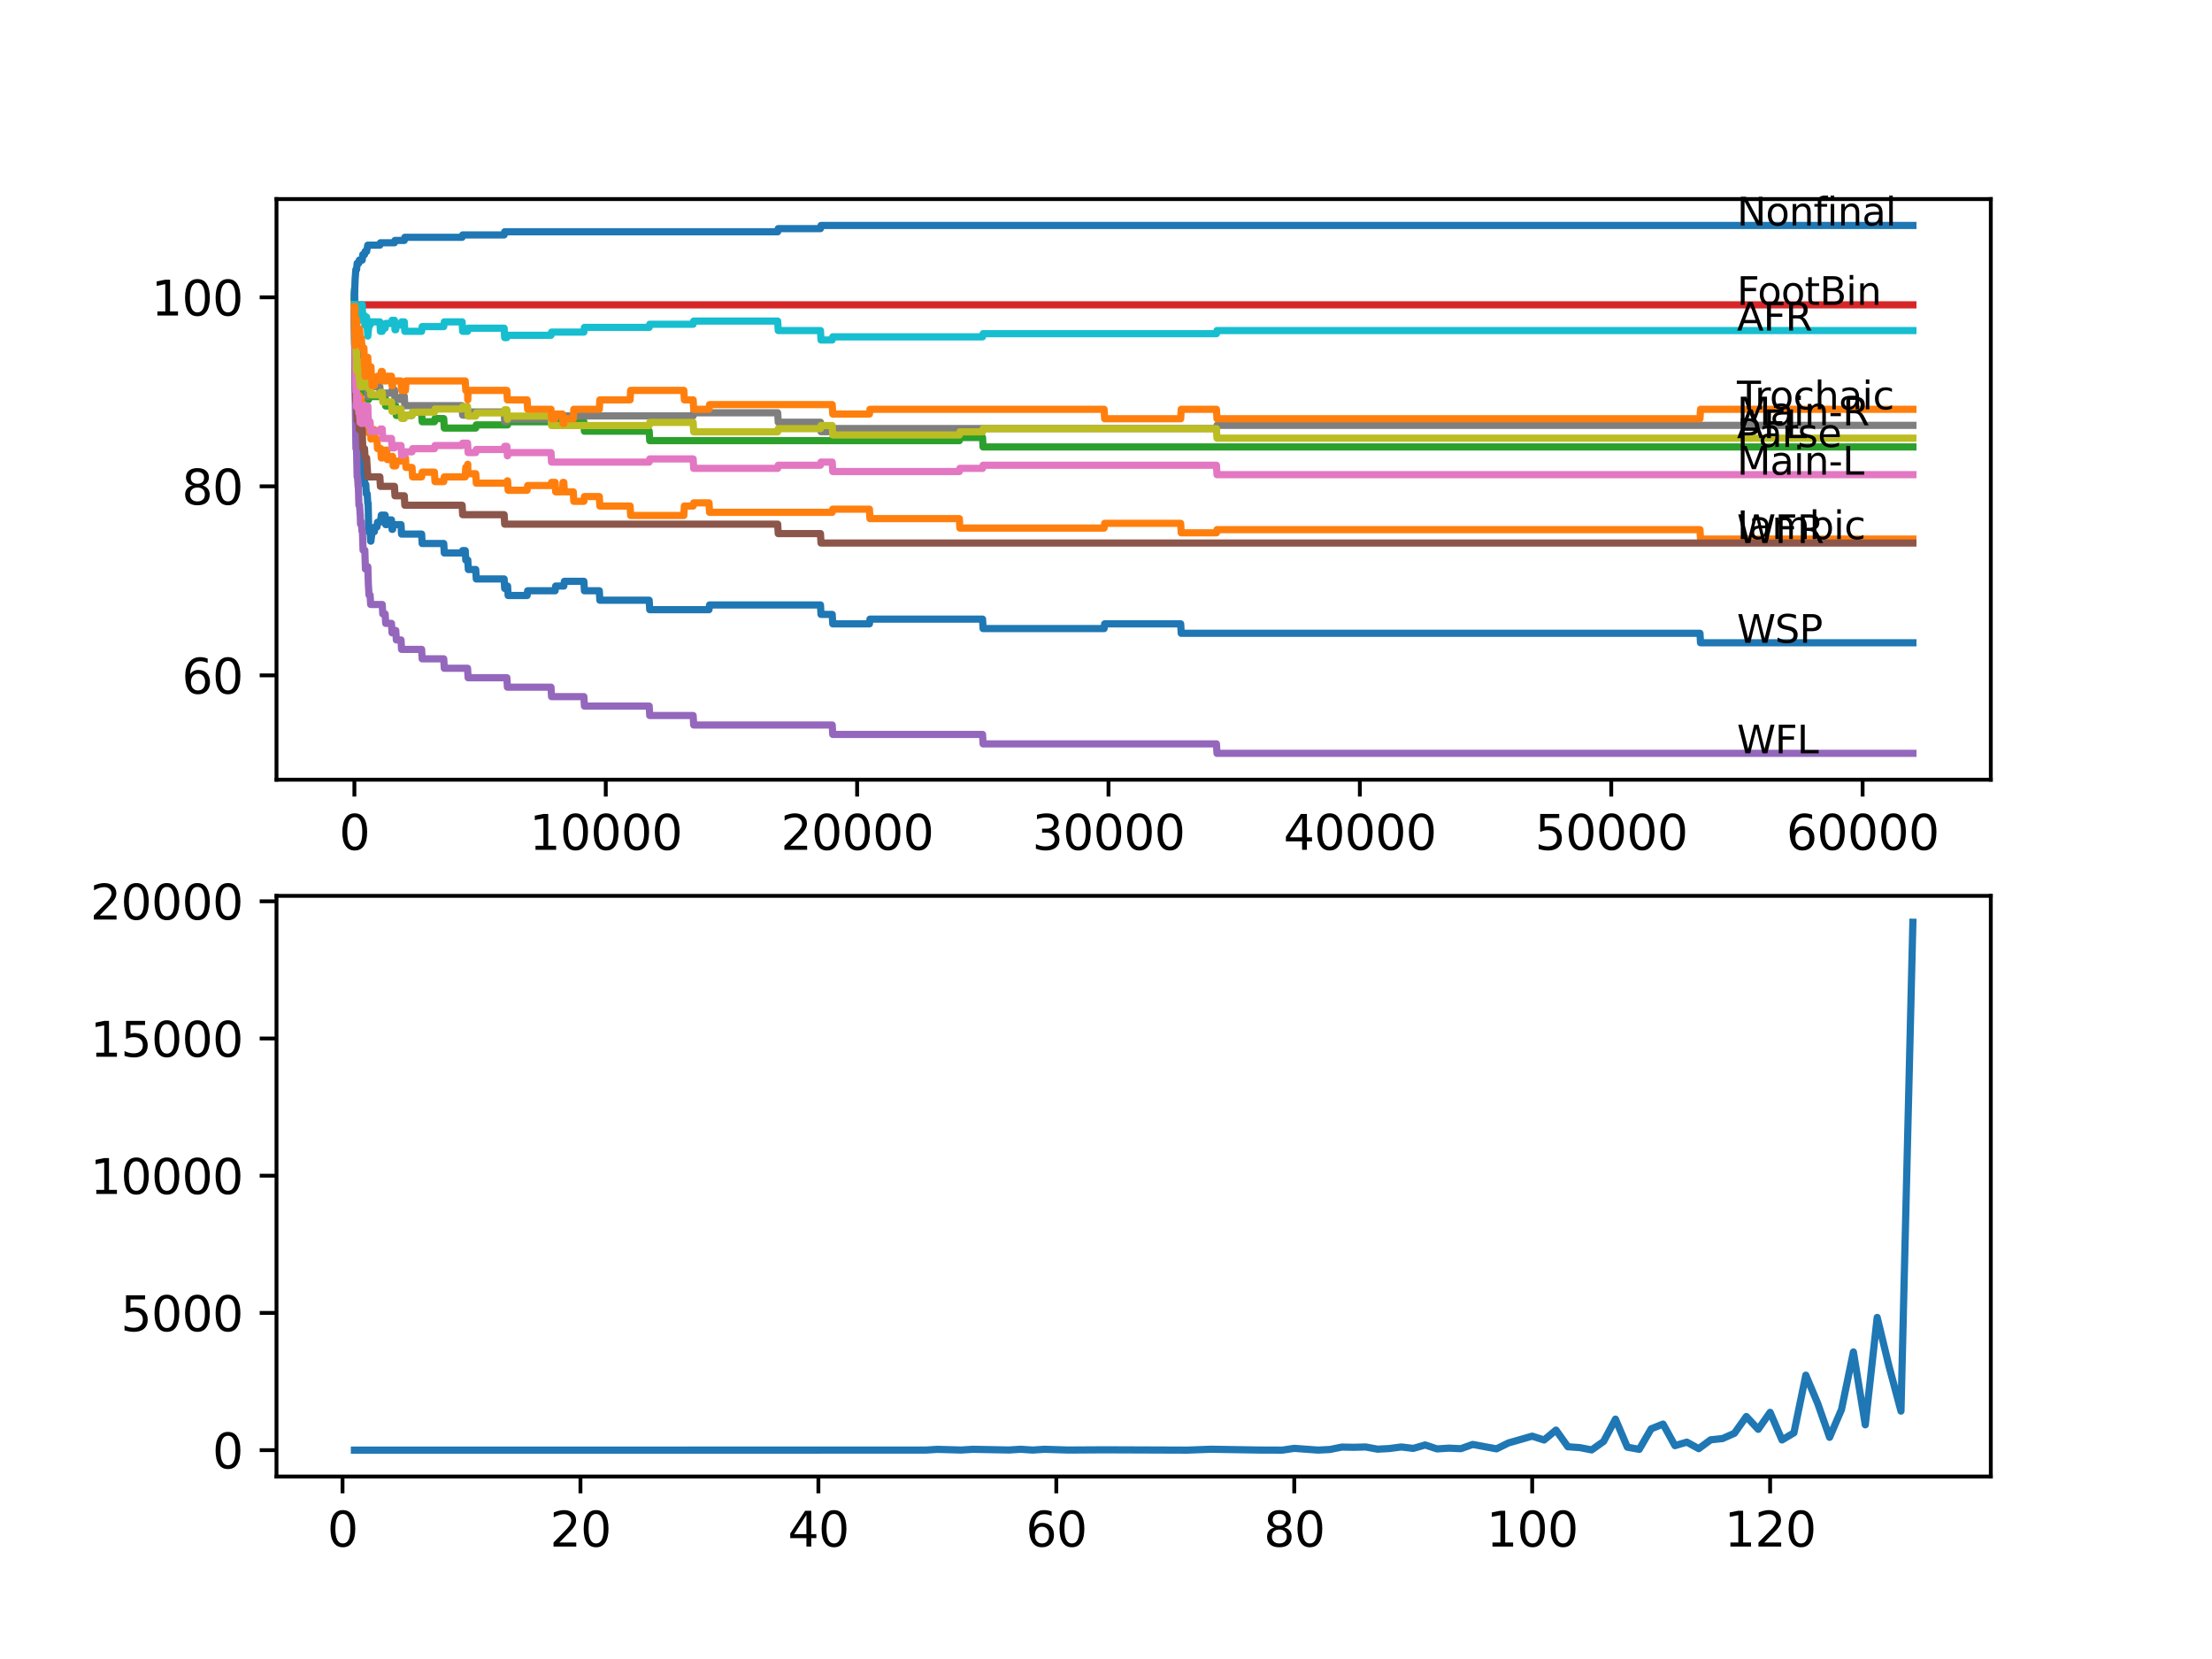 <?xml version="1.0" encoding="utf-8" standalone="no"?>
<!DOCTYPE svg PUBLIC "-//W3C//DTD SVG 1.1//EN"
  "http://www.w3.org/Graphics/SVG/1.1/DTD/svg11.dtd">
<svg xmlns:xlink="http://www.w3.org/1999/xlink" width="460.8pt" height="345.6pt" viewBox="0 0 460.8 345.6" xmlns="http://www.w3.org/2000/svg" version="1.1">
 <defs>
  <style type="text/css">*{stroke-linejoin: round; stroke-linecap: butt}</style>
 </defs>
 <g id="figure_1">
  <g id="patch_1">
   <path d="M 0 345.6 
L 460.8 345.6 
L 460.8 0 
L 0 0 
z
" style="fill: #ffffff"/>
  </g>
  <g id="axes_1">
   <g id="patch_2">
    <path d="M 57.6 162.432 
L 414.72 162.432 
L 414.72 41.472 
L 57.6 41.472 
z
" style="fill: #ffffff"/>
   </g>
   <g id="matplotlib.axis_1">
    <g id="xtick_1">
     <g id="line2d_1">
      <defs>
       <path id="m45d43ff955" d="M 0 0 
L 0 3.5 
" style="stroke: #000000; stroke-width: 0.8"/>
      </defs>
      <g>
       <use xlink:href="#m45d43ff955" x="73.827" y="162.432" style="stroke: #000000; stroke-width: 0.8"/>
      </g>
     </g>
     <g id="text_1">
      <!-- 0 -->
      <g transform="translate(70.646 177.03)scale(0.1 -0.1)">
       <defs>
        <path id="DejaVuSans-30" d="M 2034 4250 
Q 1547 4250 1301 3770 
Q 1056 3291 1056 2328 
Q 1056 1369 1301 889 
Q 1547 409 2034 409 
Q 2525 409 2770 889 
Q 3016 1369 3016 2328 
Q 3016 3291 2770 3770 
Q 2525 4250 2034 4250 
z
M 2034 4750 
Q 2819 4750 3233 4129 
Q 3647 3509 3647 2328 
Q 3647 1150 3233 529 
Q 2819 -91 2034 -91 
Q 1250 -91 836 529 
Q 422 1150 422 2328 
Q 422 3509 836 4129 
Q 1250 4750 2034 4750 
z
" transform="scale(0.016)"/>
       </defs>
       <use xlink:href="#DejaVuSans-30"/>
      </g>
     </g>
    </g>
    <g id="xtick_2">
     <g id="line2d_2">
      <g>
       <use xlink:href="#m45d43ff955" x="126.192" y="162.432" style="stroke: #000000; stroke-width: 0.8"/>
      </g>
     </g>
     <g id="text_2">
      <!-- 10000 -->
      <g transform="translate(110.286 177.03)scale(0.1 -0.1)">
       <defs>
        <path id="DejaVuSans-31" d="M 794 531 
L 1825 531 
L 1825 4091 
L 703 3866 
L 703 4441 
L 1819 4666 
L 2450 4666 
L 2450 531 
L 3481 531 
L 3481 0 
L 794 0 
L 794 531 
z
" transform="scale(0.016)"/>
       </defs>
       <use xlink:href="#DejaVuSans-31"/>
       <use xlink:href="#DejaVuSans-30" x="63.623"/>
       <use xlink:href="#DejaVuSans-30" x="127.246"/>
       <use xlink:href="#DejaVuSans-30" x="190.869"/>
       <use xlink:href="#DejaVuSans-30" x="254.492"/>
      </g>
     </g>
    </g>
    <g id="xtick_3">
     <g id="line2d_3">
      <g>
       <use xlink:href="#m45d43ff955" x="178.556" y="162.432" style="stroke: #000000; stroke-width: 0.8"/>
      </g>
     </g>
     <g id="text_3">
      <!-- 20000 -->
      <g transform="translate(162.65 177.03)scale(0.1 -0.1)">
       <defs>
        <path id="DejaVuSans-32" d="M 1228 531 
L 3431 531 
L 3431 0 
L 469 0 
L 469 531 
Q 828 903 1448 1529 
Q 2069 2156 2228 2338 
Q 2531 2678 2651 2914 
Q 2772 3150 2772 3378 
Q 2772 3750 2511 3984 
Q 2250 4219 1831 4219 
Q 1534 4219 1204 4116 
Q 875 4013 500 3803 
L 500 4441 
Q 881 4594 1212 4672 
Q 1544 4750 1819 4750 
Q 2544 4750 2975 4387 
Q 3406 4025 3406 3419 
Q 3406 3131 3298 2873 
Q 3191 2616 2906 2266 
Q 2828 2175 2409 1742 
Q 1991 1309 1228 531 
z
" transform="scale(0.016)"/>
       </defs>
       <use xlink:href="#DejaVuSans-32"/>
       <use xlink:href="#DejaVuSans-30" x="63.623"/>
       <use xlink:href="#DejaVuSans-30" x="127.246"/>
       <use xlink:href="#DejaVuSans-30" x="190.869"/>
       <use xlink:href="#DejaVuSans-30" x="254.492"/>
      </g>
     </g>
    </g>
    <g id="xtick_4">
     <g id="line2d_4">
      <g>
       <use xlink:href="#m45d43ff955" x="230.921" y="162.432" style="stroke: #000000; stroke-width: 0.8"/>
      </g>
     </g>
     <g id="text_4">
      <!-- 30000 -->
      <g transform="translate(215.015 177.03)scale(0.1 -0.1)">
       <defs>
        <path id="DejaVuSans-33" d="M 2597 2516 
Q 3050 2419 3304 2112 
Q 3559 1806 3559 1356 
Q 3559 666 3084 287 
Q 2609 -91 1734 -91 
Q 1441 -91 1130 -33 
Q 819 25 488 141 
L 488 750 
Q 750 597 1062 519 
Q 1375 441 1716 441 
Q 2309 441 2620 675 
Q 2931 909 2931 1356 
Q 2931 1769 2642 2001 
Q 2353 2234 1838 2234 
L 1294 2234 
L 1294 2753 
L 1863 2753 
Q 2328 2753 2575 2939 
Q 2822 3125 2822 3475 
Q 2822 3834 2567 4026 
Q 2313 4219 1838 4219 
Q 1578 4219 1281 4162 
Q 984 4106 628 3988 
L 628 4550 
Q 988 4650 1302 4700 
Q 1616 4750 1894 4750 
Q 2613 4750 3031 4423 
Q 3450 4097 3450 3541 
Q 3450 3153 3228 2886 
Q 3006 2619 2597 2516 
z
" transform="scale(0.016)"/>
       </defs>
       <use xlink:href="#DejaVuSans-33"/>
       <use xlink:href="#DejaVuSans-30" x="63.623"/>
       <use xlink:href="#DejaVuSans-30" x="127.246"/>
       <use xlink:href="#DejaVuSans-30" x="190.869"/>
       <use xlink:href="#DejaVuSans-30" x="254.492"/>
      </g>
     </g>
    </g>
    <g id="xtick_5">
     <g id="line2d_5">
      <g>
       <use xlink:href="#m45d43ff955" x="283.285" y="162.432" style="stroke: #000000; stroke-width: 0.8"/>
      </g>
     </g>
     <g id="text_5">
      <!-- 40000 -->
      <g transform="translate(267.379 177.03)scale(0.1 -0.1)">
       <defs>
        <path id="DejaVuSans-34" d="M 2419 4116 
L 825 1625 
L 2419 1625 
L 2419 4116 
z
M 2253 4666 
L 3047 4666 
L 3047 1625 
L 3713 1625 
L 3713 1100 
L 3047 1100 
L 3047 0 
L 2419 0 
L 2419 1100 
L 313 1100 
L 313 1709 
L 2253 4666 
z
" transform="scale(0.016)"/>
       </defs>
       <use xlink:href="#DejaVuSans-34"/>
       <use xlink:href="#DejaVuSans-30" x="63.623"/>
       <use xlink:href="#DejaVuSans-30" x="127.246"/>
       <use xlink:href="#DejaVuSans-30" x="190.869"/>
       <use xlink:href="#DejaVuSans-30" x="254.492"/>
      </g>
     </g>
    </g>
    <g id="xtick_6">
     <g id="line2d_6">
      <g>
       <use xlink:href="#m45d43ff955" x="335.65" y="162.432" style="stroke: #000000; stroke-width: 0.8"/>
      </g>
     </g>
     <g id="text_6">
      <!-- 50000 -->
      <g transform="translate(319.744 177.03)scale(0.1 -0.1)">
       <defs>
        <path id="DejaVuSans-35" d="M 691 4666 
L 3169 4666 
L 3169 4134 
L 1269 4134 
L 1269 2991 
Q 1406 3038 1543 3061 
Q 1681 3084 1819 3084 
Q 2600 3084 3056 2656 
Q 3513 2228 3513 1497 
Q 3513 744 3044 326 
Q 2575 -91 1722 -91 
Q 1428 -91 1123 -41 
Q 819 9 494 109 
L 494 744 
Q 775 591 1075 516 
Q 1375 441 1709 441 
Q 2250 441 2565 725 
Q 2881 1009 2881 1497 
Q 2881 1984 2565 2268 
Q 2250 2553 1709 2553 
Q 1456 2553 1204 2497 
Q 953 2441 691 2322 
L 691 4666 
z
" transform="scale(0.016)"/>
       </defs>
       <use xlink:href="#DejaVuSans-35"/>
       <use xlink:href="#DejaVuSans-30" x="63.623"/>
       <use xlink:href="#DejaVuSans-30" x="127.246"/>
       <use xlink:href="#DejaVuSans-30" x="190.869"/>
       <use xlink:href="#DejaVuSans-30" x="254.492"/>
      </g>
     </g>
    </g>
    <g id="xtick_7">
     <g id="line2d_7">
      <g>
       <use xlink:href="#m45d43ff955" x="388.014" y="162.432" style="stroke: #000000; stroke-width: 0.8"/>
      </g>
     </g>
     <g id="text_7">
      <!-- 60000 -->
      <g transform="translate(372.108 177.03)scale(0.1 -0.1)">
       <defs>
        <path id="DejaVuSans-36" d="M 2113 2584 
Q 1688 2584 1439 2293 
Q 1191 2003 1191 1497 
Q 1191 994 1439 701 
Q 1688 409 2113 409 
Q 2538 409 2786 701 
Q 3034 994 3034 1497 
Q 3034 2003 2786 2293 
Q 2538 2584 2113 2584 
z
M 3366 4563 
L 3366 3988 
Q 3128 4100 2886 4159 
Q 2644 4219 2406 4219 
Q 1781 4219 1451 3797 
Q 1122 3375 1075 2522 
Q 1259 2794 1537 2939 
Q 1816 3084 2150 3084 
Q 2853 3084 3261 2657 
Q 3669 2231 3669 1497 
Q 3669 778 3244 343 
Q 2819 -91 2113 -91 
Q 1303 -91 875 529 
Q 447 1150 447 2328 
Q 447 3434 972 4092 
Q 1497 4750 2381 4750 
Q 2619 4750 2861 4703 
Q 3103 4656 3366 4563 
z
" transform="scale(0.016)"/>
       </defs>
       <use xlink:href="#DejaVuSans-36"/>
       <use xlink:href="#DejaVuSans-30" x="63.623"/>
       <use xlink:href="#DejaVuSans-30" x="127.246"/>
       <use xlink:href="#DejaVuSans-30" x="190.869"/>
       <use xlink:href="#DejaVuSans-30" x="254.492"/>
      </g>
     </g>
    </g>
   </g>
   <g id="matplotlib.axis_2">
    <g id="ytick_1">
     <g id="line2d_8">
      <defs>
       <path id="m10980fc780" d="M 0 0 
L -3.5 0 
" style="stroke: #000000; stroke-width: 0.8"/>
      </defs>
      <g>
       <use xlink:href="#m10980fc780" x="57.6" y="140.69" style="stroke: #000000; stroke-width: 0.8"/>
      </g>
     </g>
     <g id="text_8">
      <!-- 60 -->
      <g transform="translate(37.875 144.49)scale(0.1 -0.1)">
       <use xlink:href="#DejaVuSans-36"/>
       <use xlink:href="#DejaVuSans-30" x="63.623"/>
      </g>
     </g>
    </g>
    <g id="ytick_2">
     <g id="line2d_9">
      <g>
       <use xlink:href="#m10980fc780" x="57.6" y="101.312" style="stroke: #000000; stroke-width: 0.8"/>
      </g>
     </g>
     <g id="text_9">
      <!-- 80 -->
      <g transform="translate(37.875 105.111)scale(0.1 -0.1)">
       <defs>
        <path id="DejaVuSans-38" d="M 2034 2216 
Q 1584 2216 1326 1975 
Q 1069 1734 1069 1313 
Q 1069 891 1326 650 
Q 1584 409 2034 409 
Q 2484 409 2743 651 
Q 3003 894 3003 1313 
Q 3003 1734 2745 1975 
Q 2488 2216 2034 2216 
z
M 1403 2484 
Q 997 2584 770 2862 
Q 544 3141 544 3541 
Q 544 4100 942 4425 
Q 1341 4750 2034 4750 
Q 2731 4750 3128 4425 
Q 3525 4100 3525 3541 
Q 3525 3141 3298 2862 
Q 3072 2584 2669 2484 
Q 3125 2378 3379 2068 
Q 3634 1759 3634 1313 
Q 3634 634 3220 271 
Q 2806 -91 2034 -91 
Q 1263 -91 848 271 
Q 434 634 434 1313 
Q 434 1759 690 2068 
Q 947 2378 1403 2484 
z
M 1172 3481 
Q 1172 3119 1398 2916 
Q 1625 2713 2034 2713 
Q 2441 2713 2670 2916 
Q 2900 3119 2900 3481 
Q 2900 3844 2670 4047 
Q 2441 4250 2034 4250 
Q 1625 4250 1398 4047 
Q 1172 3844 1172 3481 
z
" transform="scale(0.016)"/>
       </defs>
       <use xlink:href="#DejaVuSans-38"/>
       <use xlink:href="#DejaVuSans-30" x="63.623"/>
      </g>
     </g>
    </g>
    <g id="ytick_3">
     <g id="line2d_10">
      <g>
       <use xlink:href="#m10980fc780" x="57.6" y="61.934" style="stroke: #000000; stroke-width: 0.8"/>
      </g>
     </g>
     <g id="text_10">
      <!-- 100 -->
      <g transform="translate(31.512 65.733)scale(0.1 -0.1)">
       <use xlink:href="#DejaVuSans-31"/>
       <use xlink:href="#DejaVuSans-30" x="63.623"/>
       <use xlink:href="#DejaVuSans-30" x="127.246"/>
      </g>
     </g>
    </g>
   </g>
   <g id="line2d_11">
    <path d="M 73.833 61.934 
L 73.99 81.229 
L 74.011 80.245 
L 74.089 83.034 
L 74.105 83.034 
L 74.22 85.003 
L 74.225 85.003 
L 74.351 90.91 
L 74.487 90.91 
L 74.602 92.879 
L 74.65 92.879 
L 74.728 92.222 
L 74.733 94.191 
L 74.754 93.535 
L 75.048 93.535 
L 75.163 95.504 
L 75.273 95.504 
L 75.388 97.473 
L 75.451 97.473 
L 75.566 96.981 
L 75.587 96.981 
L 75.702 98.949 
L 75.87 98.949 
L 75.985 100.918 
L 76.2 100.918 
L 76.315 102.887 
L 76.498 102.887 
L 76.613 104.856 
L 76.692 104.856 
L 76.818 110.763 
L 77.1 110.763 
L 77.215 112.732 
L 77.268 112.732 
L 77.383 111.747 
L 77.394 111.747 
L 77.509 110.763 
L 77.98 110.763 
L 78.095 109.778 
L 78.525 109.778 
L 78.64 108.794 
L 79.132 108.794 
L 79.247 108.302 
L 79.315 108.302 
L 79.43 107.317 
L 80.232 107.317 
L 80.347 109.286 
L 80.562 109.286 
L 80.677 108.302 
L 81.551 108.302 
L 81.666 110.271 
L 81.787 110.271 
L 81.902 109.286 
L 83.536 109.286 
L 83.651 111.255 
L 87.83 111.255 
L 87.945 113.224 
L 92.438 113.224 
L 92.553 115.193 
L 96.266 115.193 
L 96.381 114.701 
L 96.915 114.701 
L 97.03 116.67 
L 97.449 116.67 
L 97.564 118.639 
L 99.104 118.639 
L 99.219 120.607 
L 105.021 120.607 
L 105.136 122.576 
L 105.587 122.576 
L 105.702 122.084 
L 105.738 122.084 
L 105.854 124.053 
L 109.807 124.053 
L 109.922 123.069 
L 115.641 123.069 
L 115.756 122.084 
L 117.452 122.084 
L 117.568 121.1 
L 121.631 121.1 
L 121.746 123.069 
L 124.846 123.069 
L 124.961 125.037 
L 135.235 125.037 
L 135.351 127.006 
L 147.698 127.006 
L 147.813 126.022 
L 170.916 126.022 
L 171.032 127.991 
L 173.362 127.991 
L 173.477 129.96 
L 181.117 129.96 
L 181.232 128.975 
L 204.681 128.975 
L 204.796 130.944 
L 230.005 130.944 
L 230.12 129.96 
L 245.955 129.96 
L 246.07 131.929 
L 354.135 131.929 
L 354.25 133.898 
L 398.487 133.898 
L 398.487 133.898 
" clip-path="url(#p6ee97e9824)" style="fill: none; stroke: #1f77b4; stroke-width: 1.5; stroke-linecap: square"/>
   </g>
   <g id="line2d_12">
    <path d="M 73.833 61.278 
L 73.838 61.278 
L 73.948 75.716 
L 73.974 72.435 
L 73.985 72.435 
L 73.99 71.778 
L 74.037 77.029 
L 74.058 77.029 
L 74.105 77.029 
L 74.157 79.326 
L 74.215 77.357 
L 74.225 77.357 
L 74.346 82.607 
L 74.372 82.607 
L 74.498 79.654 
L 74.613 81.623 
L 74.911 81.623 
L 75.027 80.967 
L 75.048 80.967 
L 75.079 79.982 
L 75.11 83.92 
L 75.142 83.92 
L 75.273 83.92 
L 75.288 85.889 
L 75.383 85.233 
L 75.508 85.233 
L 75.624 84.248 
L 75.749 84.248 
L 75.812 86.217 
L 75.859 84.248 
L 75.87 84.248 
L 75.927 86.217 
L 75.98 84.248 
L 76.001 84.248 
L 76.032 83.592 
L 76.063 87.53 
L 76.09 86.545 
L 76.2 86.545 
L 76.315 88.514 
L 76.624 88.514 
L 76.713 87.202 
L 76.718 89.17 
L 76.728 89.17 
L 76.755 89.17 
L 76.76 88.186 
L 76.765 90.155 
L 76.859 90.155 
L 77.1 90.155 
L 77.215 89.499 
L 77.257 89.499 
L 77.268 91.468 
L 77.367 90.483 
L 77.394 90.483 
L 77.509 89.499 
L 77.98 89.499 
L 78.095 91.468 
L 78.525 91.468 
L 78.64 93.436 
L 79.315 93.436 
L 79.43 95.405 
L 79.624 95.405 
L 79.739 94.749 
L 80.232 94.749 
L 80.347 93.765 
L 80.562 93.765 
L 80.677 95.734 
L 81.551 95.734 
L 81.666 95.077 
L 81.787 95.077 
L 81.902 97.046 
L 82.447 97.046 
L 82.562 96.062 
L 83.536 96.062 
L 83.651 95.405 
L 84.463 95.405 
L 84.578 97.374 
L 85.829 97.374 
L 85.945 99.343 
L 87.83 99.343 
L 87.945 98.359 
L 90.5 98.359 
L 90.616 100.328 
L 92.438 100.328 
L 92.553 99.343 
L 96.915 99.343 
L 97.03 97.374 
L 97.402 97.374 
L 97.449 96.718 
L 97.454 98.687 
L 97.501 98.687 
L 99.104 98.687 
L 99.219 100.656 
L 105.587 100.656 
L 105.702 100.164 
L 105.738 100.164 
L 105.854 102.132 
L 109.807 102.132 
L 109.922 101.148 
L 114.782 101.148 
L 114.897 100.492 
L 115.641 100.492 
L 115.756 102.461 
L 117.17 102.461 
L 117.285 100.492 
L 117.452 100.492 
L 117.568 102.461 
L 119.421 102.461 
L 119.536 104.43 
L 121.631 104.43 
L 121.746 103.445 
L 124.846 103.445 
L 124.961 105.414 
L 131.261 105.414 
L 131.376 107.383 
L 142.451 107.383 
L 142.566 105.414 
L 144.394 105.414 
L 144.509 104.758 
L 147.698 104.758 
L 147.813 106.727 
L 173.362 106.727 
L 173.477 106.07 
L 181.117 106.07 
L 181.232 108.039 
L 199.848 108.039 
L 199.963 110.008 
L 230.005 110.008 
L 230.12 109.024 
L 245.955 109.024 
L 246.07 110.993 
L 253.406 110.993 
L 253.521 110.336 
L 354.135 110.336 
L 354.25 112.305 
L 398.487 112.305 
L 398.487 112.305 
" clip-path="url(#p6ee97e9824)" style="fill: none; stroke: #ff7f0e; stroke-width: 1.5; stroke-linecap: square"/>
   </g>
   <g id="line2d_13">
    <path d="M 73.833 61.934 
L 73.88 71.778 
L 73.964 70.466 
L 74.011 70.466 
L 74.131 74.404 
L 74.225 74.404 
L 74.346 73.091 
L 74.372 73.091 
L 74.493 77.029 
L 75.048 77.029 
L 75.079 78.998 
L 75.158 77.849 
L 75.273 77.849 
L 75.388 77.193 
L 75.508 77.193 
L 75.629 81.131 
L 75.749 81.131 
L 75.864 80.474 
L 75.87 80.474 
L 75.985 79.818 
L 76.063 79.818 
L 76.179 81.787 
L 76.2 81.787 
L 76.315 81.295 
L 76.755 81.295 
L 76.76 83.264 
L 76.865 82.607 
L 80.232 82.607 
L 80.347 84.576 
L 82.447 84.576 
L 82.562 86.545 
L 85.829 86.545 
L 85.945 85.889 
L 87.83 85.889 
L 87.945 87.858 
L 90.5 87.858 
L 90.616 87.202 
L 92.438 87.202 
L 92.553 89.17 
L 99.104 89.17 
L 99.219 88.514 
L 105.738 88.514 
L 105.854 87.858 
L 121.631 87.858 
L 121.746 89.827 
L 135.235 89.827 
L 135.351 91.796 
L 199.848 91.796 
L 199.963 91.139 
L 204.681 91.139 
L 204.796 93.108 
L 398.487 93.108 
L 398.487 93.108 
" clip-path="url(#p6ee97e9824)" style="fill: none; stroke: #2ca02c; stroke-width: 1.5; stroke-linecap: square"/>
   </g>
   <g id="line2d_14">
    <path d="M 73.833 61.934 
L 73.854 61.54 
L 73.859 63.509 
L 73.922 63.509 
L 398.487 63.509 
L 398.487 63.509 
" clip-path="url(#p6ee97e9824)" style="fill: none; stroke: #d62728; stroke-width: 1.5; stroke-linecap: square"/>
   </g>
   <g id="line2d_15">
    <path d="M 73.833 63.903 
L 73.995 83.592 
L 74.011 83.592 
L 74.147 93.436 
L 74.273 93.436 
L 74.398 99.343 
L 74.487 99.343 
L 74.602 101.312 
L 74.65 101.312 
L 74.77 105.25 
L 74.911 105.25 
L 75.027 107.219 
L 75.048 107.219 
L 75.105 109.188 
L 75.158 108.696 
L 75.288 108.696 
L 75.404 110.664 
L 75.508 110.664 
L 75.629 114.602 
L 76.001 114.602 
L 76.121 118.54 
L 76.2 118.54 
L 76.315 118.048 
L 76.624 118.048 
L 76.744 121.986 
L 76.755 121.986 
L 76.87 123.955 
L 77.1 123.955 
L 77.215 125.923 
L 79.624 125.923 
L 79.739 127.892 
L 80.232 127.892 
L 80.347 129.861 
L 81.551 129.861 
L 81.666 131.83 
L 82.169 131.83 
L 82.284 131.338 
L 82.447 131.338 
L 82.562 133.307 
L 83.536 133.307 
L 83.651 135.276 
L 87.83 135.276 
L 87.945 137.245 
L 92.438 137.245 
L 92.553 139.214 
L 97.402 139.214 
L 97.517 141.183 
L 105.587 141.183 
L 105.702 143.151 
L 114.782 143.151 
L 114.897 145.12 
L 121.631 145.12 
L 121.746 147.089 
L 135.235 147.089 
L 135.351 149.058 
L 144.394 149.058 
L 144.509 151.027 
L 173.362 151.027 
L 173.477 152.996 
L 204.681 152.996 
L 204.796 154.965 
L 253.406 154.965 
L 253.521 156.934 
L 398.487 156.934 
L 398.487 156.934 
" clip-path="url(#p6ee97e9824)" style="fill: none; stroke: #9467bd; stroke-width: 1.5; stroke-linecap: square"/>
   </g>
   <g id="line2d_16">
    <path d="M 73.833 61.934 
L 73.985 77.685 
L 74.006 77.685 
L 74.131 83.592 
L 74.283 83.592 
L 74.403 87.53 
L 74.728 87.53 
L 74.843 89.499 
L 75.451 89.499 
L 75.571 93.436 
L 75.933 93.436 
L 76.048 95.405 
L 76.372 95.405 
L 76.488 97.374 
L 76.498 97.374 
L 76.613 99.343 
L 79.132 99.343 
L 79.247 101.312 
L 82.169 101.312 
L 82.284 103.281 
L 84.217 103.281 
L 84.332 105.25 
L 96.266 105.25 
L 96.381 107.219 
L 105.021 107.219 
L 105.136 109.188 
L 162.004 109.188 
L 162.119 111.157 
L 170.916 111.157 
L 171.032 113.126 
L 398.487 113.126 
L 398.487 113.126 
" clip-path="url(#p6ee97e9824)" style="fill: none; stroke: #8c564b; stroke-width: 1.5; stroke-linecap: square"/>
   </g>
   <g id="line2d_17">
    <path d="M 73.833 63.903 
L 73.848 63.509 
L 73.89 67.611 
L 73.896 67.611 
L 73.901 67.119 
L 73.953 71.319 
L 73.964 71.319 
L 74.095 80.179 
L 74.121 80.179 
L 74.131 79.523 
L 74.136 81.492 
L 74.22 81.492 
L 74.225 81.492 
L 74.273 80.835 
L 74.283 84.773 
L 74.32 83.461 
L 74.393 83.461 
L 74.508 82.804 
L 74.65 82.804 
L 74.765 86.086 
L 74.911 86.086 
L 75.027 88.055 
L 75.079 88.055 
L 75.194 86.906 
L 75.273 86.906 
L 75.288 86.25 
L 75.294 88.219 
L 75.372 88.219 
L 75.451 88.219 
L 75.571 87.07 
L 75.587 87.07 
L 75.702 86.414 
L 75.749 86.414 
L 75.864 85.758 
L 75.87 85.758 
L 75.99 84.445 
L 76.001 84.445 
L 76.116 86.414 
L 76.2 86.414 
L 76.315 85.922 
L 76.372 85.922 
L 76.488 85.265 
L 76.498 85.265 
L 76.613 84.609 
L 76.624 84.609 
L 76.744 88.547 
L 76.76 88.547 
L 76.875 87.891 
L 77.1 87.891 
L 77.215 89.86 
L 79.132 89.86 
L 79.247 89.367 
L 79.624 89.367 
L 79.739 91.336 
L 81.551 91.336 
L 81.666 93.305 
L 82.169 93.305 
L 82.284 92.813 
L 83.536 92.813 
L 83.651 94.782 
L 84.217 94.782 
L 84.332 94.126 
L 85.829 94.126 
L 85.945 93.469 
L 90.5 93.469 
L 90.616 92.813 
L 96.266 92.813 
L 96.381 92.321 
L 97.402 92.321 
L 97.517 94.29 
L 99.104 94.29 
L 99.219 93.633 
L 105.021 93.633 
L 105.136 92.977 
L 105.587 92.977 
L 105.702 94.946 
L 105.738 94.946 
L 105.854 94.29 
L 114.782 94.29 
L 114.897 96.259 
L 135.235 96.259 
L 135.351 95.602 
L 144.394 95.602 
L 144.509 97.571 
L 162.004 97.571 
L 162.119 96.915 
L 170.916 96.915 
L 171.032 96.259 
L 173.362 96.259 
L 173.477 98.227 
L 199.848 98.227 
L 199.963 97.571 
L 204.681 97.571 
L 204.796 96.915 
L 253.406 96.915 
L 253.521 98.884 
L 398.487 98.884 
L 398.487 98.884 
" clip-path="url(#p6ee97e9824)" style="fill: none; stroke: #e377c2; stroke-width: 1.5; stroke-linecap: square"/>
   </g>
   <g id="line2d_18">
    <path d="M 73.833 61.278 
L 73.948 70.728 
L 73.964 70.072 
L 74.006 68.759 
L 74.011 70.728 
L 74.079 69.416 
L 74.131 72.369 
L 74.194 71.713 
L 74.273 71.713 
L 74.283 70.072 
L 74.288 72.041 
L 74.377 72.041 
L 74.393 72.041 
L 74.508 74.01 
L 74.65 74.01 
L 74.728 73.354 
L 74.733 75.322 
L 74.754 74.666 
L 74.911 74.666 
L 75.027 74.01 
L 75.288 74.01 
L 75.404 73.354 
L 75.451 73.354 
L 75.571 77.291 
L 75.933 77.291 
L 76.001 79.26 
L 76.043 78.604 
L 76.372 78.604 
L 76.488 80.573 
L 76.498 80.573 
L 76.613 82.542 
L 76.624 82.542 
L 76.744 81.229 
L 77.1 81.229 
L 77.215 80.573 
L 79.132 80.573 
L 79.247 82.542 
L 79.624 82.542 
L 79.739 81.886 
L 81.551 81.886 
L 81.666 81.229 
L 82.169 81.229 
L 82.284 83.198 
L 83.536 83.198 
L 83.651 82.542 
L 84.217 82.542 
L 84.332 84.511 
L 96.266 84.511 
L 96.381 86.48 
L 97.402 86.48 
L 97.517 85.823 
L 105.021 85.823 
L 105.136 87.792 
L 105.587 87.792 
L 105.702 87.3 
L 114.782 87.3 
L 114.897 86.644 
L 144.394 86.644 
L 144.509 85.987 
L 162.004 85.987 
L 162.119 87.956 
L 170.916 87.956 
L 171.032 89.925 
L 173.362 89.925 
L 173.477 89.269 
L 253.406 89.269 
L 253.521 88.613 
L 398.487 88.613 
L 398.487 88.613 
" clip-path="url(#p6ee97e9824)" style="fill: none; stroke: #7f7f7f; stroke-width: 1.5; stroke-linecap: square"/>
   </g>
   <g id="line2d_19">
    <path d="M 73.833 63.903 
L 73.885 59.998 
L 73.917 64.756 
L 73.937 64.362 
L 73.943 64.362 
L 73.948 63.706 
L 73.99 69.613 
L 74.011 69.12 
L 74.063 69.12 
L 74.184 73.879 
L 74.225 73.879 
L 74.273 73.222 
L 74.283 77.16 
L 74.32 75.848 
L 74.393 75.848 
L 74.508 75.191 
L 74.65 75.191 
L 74.765 78.473 
L 74.911 78.473 
L 75.027 80.442 
L 75.079 80.442 
L 75.194 79.293 
L 75.273 79.293 
L 75.288 78.637 
L 75.294 80.606 
L 75.372 80.606 
L 75.451 80.606 
L 75.571 79.457 
L 75.587 79.457 
L 75.702 78.801 
L 75.749 78.801 
L 75.864 78.145 
L 75.87 78.145 
L 75.99 76.832 
L 76.001 76.832 
L 76.116 78.801 
L 76.2 78.801 
L 76.315 78.309 
L 76.372 78.309 
L 76.488 77.652 
L 76.498 77.652 
L 76.613 76.996 
L 76.624 76.996 
L 76.744 80.934 
L 76.76 80.934 
L 76.875 80.278 
L 77.1 80.278 
L 77.215 82.246 
L 79.132 82.246 
L 79.247 81.754 
L 79.624 81.754 
L 79.739 83.723 
L 81.551 83.723 
L 81.666 85.692 
L 82.169 85.692 
L 82.284 85.2 
L 83.536 85.2 
L 83.651 87.169 
L 84.217 87.169 
L 84.332 86.512 
L 85.829 86.512 
L 85.945 85.856 
L 90.5 85.856 
L 90.616 85.2 
L 96.266 85.2 
L 96.381 84.708 
L 97.402 84.708 
L 97.517 86.677 
L 99.104 86.677 
L 99.219 86.02 
L 105.021 86.02 
L 105.136 85.364 
L 105.587 85.364 
L 105.702 87.333 
L 105.738 87.333 
L 105.854 86.677 
L 114.782 86.677 
L 114.897 88.645 
L 135.235 88.645 
L 135.351 87.989 
L 144.394 87.989 
L 144.509 89.958 
L 162.004 89.958 
L 162.119 89.302 
L 170.916 89.302 
L 171.032 88.645 
L 173.362 88.645 
L 173.477 90.614 
L 199.848 90.614 
L 199.963 89.958 
L 204.681 89.958 
L 204.796 89.302 
L 253.406 89.302 
L 253.521 91.271 
L 398.487 91.271 
L 398.487 91.271 
" clip-path="url(#p6ee97e9824)" style="fill: none; stroke: #bcbd22; stroke-width: 1.5; stroke-linecap: square"/>
   </g>
   <g id="line2d_20">
    <path d="M 73.833 61.278 
L 73.854 60.228 
L 73.901 63.443 
L 73.922 61.803 
L 74.011 65.74 
L 74.037 65.084 
L 74.063 65.084 
L 74.121 64.428 
L 74.084 66.397 
L 74.168 65.74 
L 74.273 65.74 
L 74.283 64.1 
L 74.288 66.069 
L 74.388 65.084 
L 74.393 65.084 
L 74.487 67.053 
L 74.503 65.084 
L 74.65 65.084 
L 74.728 64.428 
L 74.733 66.397 
L 74.754 65.74 
L 74.911 65.74 
L 75.027 65.084 
L 75.048 65.084 
L 75.163 64.1 
L 75.288 64.1 
L 75.404 63.443 
L 75.451 63.443 
L 75.566 66.397 
L 75.587 66.397 
L 75.702 65.74 
L 75.933 65.74 
L 76.001 67.709 
L 76.043 67.053 
L 76.063 67.053 
L 76.179 66.069 
L 76.372 66.069 
L 76.488 68.038 
L 76.498 68.038 
L 76.613 70.006 
L 76.624 70.006 
L 76.744 68.694 
L 76.755 68.694 
L 76.87 67.709 
L 77.1 67.709 
L 77.215 67.053 
L 79.132 67.053 
L 79.247 69.022 
L 79.624 69.022 
L 79.739 68.366 
L 80.232 68.366 
L 80.347 67.381 
L 81.551 67.381 
L 81.666 66.725 
L 82.169 66.725 
L 82.284 68.694 
L 82.447 68.694 
L 82.562 67.709 
L 83.536 67.709 
L 83.651 67.053 
L 84.217 67.053 
L 84.332 69.022 
L 87.83 69.022 
L 87.945 68.038 
L 92.438 68.038 
L 92.553 67.053 
L 96.266 67.053 
L 96.381 69.022 
L 97.402 69.022 
L 97.517 68.366 
L 105.021 68.366 
L 105.136 70.335 
L 105.587 70.335 
L 105.702 69.842 
L 114.782 69.842 
L 114.897 69.186 
L 121.631 69.186 
L 121.746 68.202 
L 135.235 68.202 
L 135.351 67.545 
L 144.394 67.545 
L 144.509 66.889 
L 162.004 66.889 
L 162.119 68.858 
L 170.916 68.858 
L 171.032 70.827 
L 173.362 70.827 
L 173.477 70.171 
L 204.681 70.171 
L 204.796 69.514 
L 253.406 69.514 
L 253.521 68.858 
L 398.487 68.858 
L 398.487 68.858 
" clip-path="url(#p6ee97e9824)" style="fill: none; stroke: #17becf; stroke-width: 1.5; stroke-linecap: square"/>
   </g>
   <g id="line2d_21">
    <path d="M 73.833 61.934 
L 73.995 57.799 
L 74.006 57.799 
L 74.131 56.158 
L 74.283 56.158 
L 74.403 54.846 
L 74.728 54.846 
L 74.843 54.19 
L 75.451 54.19 
L 75.571 53.041 
L 75.933 53.041 
L 76.048 52.385 
L 76.372 52.385 
L 76.488 51.728 
L 76.498 51.728 
L 76.613 51.072 
L 79.132 51.072 
L 79.247 50.58 
L 82.169 50.58 
L 82.284 50.088 
L 84.217 50.088 
L 84.332 49.431 
L 96.266 49.431 
L 96.381 48.939 
L 105.021 48.939 
L 105.136 48.283 
L 162.004 48.283 
L 162.119 47.626 
L 170.916 47.626 
L 171.032 46.97 
L 398.487 46.97 
L 398.487 46.97 
" clip-path="url(#p6ee97e9824)" style="fill: none; stroke: #1f77b4; stroke-width: 1.5; stroke-linecap: square"/>
   </g>
   <g id="line2d_22">
    <path d="M 73.833 63.903 
L 73.917 69.416 
L 73.943 64.1 
L 73.948 64.1 
L 73.99 71.975 
L 74.068 68.53 
L 74.105 68.53 
L 74.157 66.561 
L 74.215 68.53 
L 74.262 68.53 
L 74.273 66.561 
L 74.372 68.53 
L 74.456 68.53 
L 74.498 70.499 
L 74.566 68.53 
L 74.911 68.53 
L 75.027 70.499 
L 75.288 70.499 
L 75.404 72.468 
L 75.812 72.468 
L 75.933 76.405 
L 76.001 76.405 
L 76.032 78.374 
L 76.063 74.436 
L 76.105 74.436 
L 76.624 74.436 
L 76.713 78.374 
L 76.739 76.405 
L 77.1 76.405 
L 77.215 78.374 
L 77.257 78.374 
L 77.268 76.405 
L 77.367 78.374 
L 77.394 78.374 
L 77.509 80.343 
L 77.98 80.343 
L 78.095 79.359 
L 78.525 79.359 
L 78.64 78.374 
L 79.315 78.374 
L 79.43 77.39 
L 79.624 77.39 
L 79.739 79.359 
L 80.562 79.359 
L 80.677 78.374 
L 81.551 78.374 
L 81.666 80.343 
L 81.787 80.343 
L 81.902 79.359 
L 83.536 79.359 
L 83.651 81.328 
L 84.463 81.328 
L 84.578 79.359 
L 96.915 79.359 
L 97.03 81.328 
L 97.402 81.328 
L 97.449 83.297 
L 97.512 81.328 
L 105.587 81.328 
L 105.702 83.297 
L 109.807 83.297 
L 109.922 85.265 
L 114.782 85.265 
L 114.897 87.234 
L 115.641 87.234 
L 115.756 86.25 
L 117.17 86.25 
L 117.285 88.219 
L 117.452 88.219 
L 117.568 87.234 
L 119.421 87.234 
L 119.536 85.265 
L 124.846 85.265 
L 124.961 83.297 
L 131.261 83.297 
L 131.376 81.328 
L 142.451 81.328 
L 142.566 83.297 
L 144.394 83.297 
L 144.509 85.265 
L 147.698 85.265 
L 147.813 84.281 
L 173.362 84.281 
L 173.477 86.25 
L 181.117 86.25 
L 181.232 85.265 
L 230.005 85.265 
L 230.12 87.234 
L 245.955 87.234 
L 246.07 85.265 
L 253.406 85.265 
L 253.521 87.234 
L 354.135 87.234 
L 354.25 85.265 
L 398.487 85.265 
L 398.487 85.265 
" clip-path="url(#p6ee97e9824)" style="fill: none; stroke: #ff7f0e; stroke-width: 1.5; stroke-linecap: square"/>
   </g>
   <g id="patch_3">
    <path d="M 57.6 162.432 
L 57.6 41.472 
" style="fill: none; stroke: #000000; stroke-width: 0.8; stroke-linejoin: miter; stroke-linecap: square"/>
   </g>
   <g id="patch_4">
    <path d="M 414.72 162.432 
L 414.72 41.472 
" style="fill: none; stroke: #000000; stroke-width: 0.8; stroke-linejoin: miter; stroke-linecap: square"/>
   </g>
   <g id="patch_5">
    <path d="M 57.6 162.432 
L 414.72 162.432 
" style="fill: none; stroke: #000000; stroke-width: 0.8; stroke-linejoin: miter; stroke-linecap: square"/>
   </g>
   <g id="patch_6">
    <path d="M 57.6 41.472 
L 414.72 41.472 
" style="fill: none; stroke: #000000; stroke-width: 0.8; stroke-linejoin: miter; stroke-linecap: square"/>
   </g>
   <g id="text_11">
    <!-- WSP -->
    <g transform="translate(361.832 133.898)scale(0.08 -0.08)">
     <defs>
      <path id="DejaVuSans-57" d="M 213 4666 
L 850 4666 
L 1831 722 
L 2809 4666 
L 3519 4666 
L 4500 722 
L 5478 4666 
L 6119 4666 
L 4947 0 
L 4153 0 
L 3169 4050 
L 2175 0 
L 1381 0 
L 213 4666 
z
" transform="scale(0.016)"/>
      <path id="DejaVuSans-53" d="M 3425 4513 
L 3425 3897 
Q 3066 4069 2747 4153 
Q 2428 4238 2131 4238 
Q 1616 4238 1336 4038 
Q 1056 3838 1056 3469 
Q 1056 3159 1242 3001 
Q 1428 2844 1947 2747 
L 2328 2669 
Q 3034 2534 3370 2195 
Q 3706 1856 3706 1288 
Q 3706 609 3251 259 
Q 2797 -91 1919 -91 
Q 1588 -91 1214 -16 
Q 841 59 441 206 
L 441 856 
Q 825 641 1194 531 
Q 1563 422 1919 422 
Q 2459 422 2753 634 
Q 3047 847 3047 1241 
Q 3047 1584 2836 1778 
Q 2625 1972 2144 2069 
L 1759 2144 
Q 1053 2284 737 2584 
Q 422 2884 422 3419 
Q 422 4038 858 4394 
Q 1294 4750 2059 4750 
Q 2388 4750 2728 4690 
Q 3069 4631 3425 4513 
z
" transform="scale(0.016)"/>
      <path id="DejaVuSans-50" d="M 1259 4147 
L 1259 2394 
L 2053 2394 
Q 2494 2394 2734 2622 
Q 2975 2850 2975 3272 
Q 2975 3691 2734 3919 
Q 2494 4147 2053 4147 
L 1259 4147 
z
M 628 4666 
L 2053 4666 
Q 2838 4666 3239 4311 
Q 3641 3956 3641 3272 
Q 3641 2581 3239 2228 
Q 2838 1875 2053 1875 
L 1259 1875 
L 1259 0 
L 628 0 
L 628 4666 
z
" transform="scale(0.016)"/>
     </defs>
     <use xlink:href="#DejaVuSans-57"/>
     <use xlink:href="#DejaVuSans-53" x="98.877"/>
     <use xlink:href="#DejaVuSans-50" x="162.354"/>
    </g>
   </g>
   <g id="text_12">
    <!-- Iambic -->
    <g transform="translate(361.832 112.305)scale(0.08 -0.08)">
     <defs>
      <path id="DejaVuSans-49" d="M 628 4666 
L 1259 4666 
L 1259 0 
L 628 0 
L 628 4666 
z
" transform="scale(0.016)"/>
      <path id="DejaVuSans-61" d="M 2194 1759 
Q 1497 1759 1228 1600 
Q 959 1441 959 1056 
Q 959 750 1161 570 
Q 1363 391 1709 391 
Q 2188 391 2477 730 
Q 2766 1069 2766 1631 
L 2766 1759 
L 2194 1759 
z
M 3341 1997 
L 3341 0 
L 2766 0 
L 2766 531 
Q 2569 213 2275 61 
Q 1981 -91 1556 -91 
Q 1019 -91 701 211 
Q 384 513 384 1019 
Q 384 1609 779 1909 
Q 1175 2209 1959 2209 
L 2766 2209 
L 2766 2266 
Q 2766 2663 2505 2880 
Q 2244 3097 1772 3097 
Q 1472 3097 1187 3025 
Q 903 2953 641 2809 
L 641 3341 
Q 956 3463 1253 3523 
Q 1550 3584 1831 3584 
Q 2591 3584 2966 3190 
Q 3341 2797 3341 1997 
z
" transform="scale(0.016)"/>
      <path id="DejaVuSans-6d" d="M 3328 2828 
Q 3544 3216 3844 3400 
Q 4144 3584 4550 3584 
Q 5097 3584 5394 3201 
Q 5691 2819 5691 2113 
L 5691 0 
L 5113 0 
L 5113 2094 
Q 5113 2597 4934 2840 
Q 4756 3084 4391 3084 
Q 3944 3084 3684 2787 
Q 3425 2491 3425 1978 
L 3425 0 
L 2847 0 
L 2847 2094 
Q 2847 2600 2669 2842 
Q 2491 3084 2119 3084 
Q 1678 3084 1418 2786 
Q 1159 2488 1159 1978 
L 1159 0 
L 581 0 
L 581 3500 
L 1159 3500 
L 1159 2956 
Q 1356 3278 1631 3431 
Q 1906 3584 2284 3584 
Q 2666 3584 2933 3390 
Q 3200 3197 3328 2828 
z
" transform="scale(0.016)"/>
      <path id="DejaVuSans-62" d="M 3116 1747 
Q 3116 2381 2855 2742 
Q 2594 3103 2138 3103 
Q 1681 3103 1420 2742 
Q 1159 2381 1159 1747 
Q 1159 1113 1420 752 
Q 1681 391 2138 391 
Q 2594 391 2855 752 
Q 3116 1113 3116 1747 
z
M 1159 2969 
Q 1341 3281 1617 3432 
Q 1894 3584 2278 3584 
Q 2916 3584 3314 3078 
Q 3713 2572 3713 1747 
Q 3713 922 3314 415 
Q 2916 -91 2278 -91 
Q 1894 -91 1617 61 
Q 1341 213 1159 525 
L 1159 0 
L 581 0 
L 581 4863 
L 1159 4863 
L 1159 2969 
z
" transform="scale(0.016)"/>
      <path id="DejaVuSans-69" d="M 603 3500 
L 1178 3500 
L 1178 0 
L 603 0 
L 603 3500 
z
M 603 4863 
L 1178 4863 
L 1178 4134 
L 603 4134 
L 603 4863 
z
" transform="scale(0.016)"/>
      <path id="DejaVuSans-63" d="M 3122 3366 
L 3122 2828 
Q 2878 2963 2633 3030 
Q 2388 3097 2138 3097 
Q 1578 3097 1268 2742 
Q 959 2388 959 1747 
Q 959 1106 1268 751 
Q 1578 397 2138 397 
Q 2388 397 2633 464 
Q 2878 531 3122 666 
L 3122 134 
Q 2881 22 2623 -34 
Q 2366 -91 2075 -91 
Q 1284 -91 818 406 
Q 353 903 353 1747 
Q 353 2603 823 3093 
Q 1294 3584 2113 3584 
Q 2378 3584 2631 3529 
Q 2884 3475 3122 3366 
z
" transform="scale(0.016)"/>
     </defs>
     <use xlink:href="#DejaVuSans-49"/>
     <use xlink:href="#DejaVuSans-61" x="29.492"/>
     <use xlink:href="#DejaVuSans-6d" x="90.771"/>
     <use xlink:href="#DejaVuSans-62" x="188.184"/>
     <use xlink:href="#DejaVuSans-69" x="251.66"/>
     <use xlink:href="#DejaVuSans-63" x="279.443"/>
    </g>
   </g>
   <g id="text_13">
    <!-- Parse -->
    <g transform="translate(361.832 93.108)scale(0.08 -0.08)">
     <defs>
      <path id="DejaVuSans-72" d="M 2631 2963 
Q 2534 3019 2420 3045 
Q 2306 3072 2169 3072 
Q 1681 3072 1420 2755 
Q 1159 2438 1159 1844 
L 1159 0 
L 581 0 
L 581 3500 
L 1159 3500 
L 1159 2956 
Q 1341 3275 1631 3429 
Q 1922 3584 2338 3584 
Q 2397 3584 2469 3576 
Q 2541 3569 2628 3553 
L 2631 2963 
z
" transform="scale(0.016)"/>
      <path id="DejaVuSans-73" d="M 2834 3397 
L 2834 2853 
Q 2591 2978 2328 3040 
Q 2066 3103 1784 3103 
Q 1356 3103 1142 2972 
Q 928 2841 928 2578 
Q 928 2378 1081 2264 
Q 1234 2150 1697 2047 
L 1894 2003 
Q 2506 1872 2764 1633 
Q 3022 1394 3022 966 
Q 3022 478 2636 193 
Q 2250 -91 1575 -91 
Q 1294 -91 989 -36 
Q 684 19 347 128 
L 347 722 
Q 666 556 975 473 
Q 1284 391 1588 391 
Q 1994 391 2212 530 
Q 2431 669 2431 922 
Q 2431 1156 2273 1281 
Q 2116 1406 1581 1522 
L 1381 1569 
Q 847 1681 609 1914 
Q 372 2147 372 2553 
Q 372 3047 722 3315 
Q 1072 3584 1716 3584 
Q 2034 3584 2315 3537 
Q 2597 3491 2834 3397 
z
" transform="scale(0.016)"/>
      <path id="DejaVuSans-65" d="M 3597 1894 
L 3597 1613 
L 953 1613 
Q 991 1019 1311 708 
Q 1631 397 2203 397 
Q 2534 397 2845 478 
Q 3156 559 3463 722 
L 3463 178 
Q 3153 47 2828 -22 
Q 2503 -91 2169 -91 
Q 1331 -91 842 396 
Q 353 884 353 1716 
Q 353 2575 817 3079 
Q 1281 3584 2069 3584 
Q 2775 3584 3186 3129 
Q 3597 2675 3597 1894 
z
M 3022 2063 
Q 3016 2534 2758 2815 
Q 2500 3097 2075 3097 
Q 1594 3097 1305 2825 
Q 1016 2553 972 2059 
L 3022 2063 
z
" transform="scale(0.016)"/>
     </defs>
     <use xlink:href="#DejaVuSans-50"/>
     <use xlink:href="#DejaVuSans-61" x="55.803"/>
     <use xlink:href="#DejaVuSans-72" x="117.082"/>
     <use xlink:href="#DejaVuSans-73" x="158.195"/>
     <use xlink:href="#DejaVuSans-65" x="210.295"/>
    </g>
   </g>
   <g id="text_14">
    <!-- FootBin -->
    <g transform="translate(361.832 63.509)scale(0.08 -0.08)">
     <defs>
      <path id="DejaVuSans-46" d="M 628 4666 
L 3309 4666 
L 3309 4134 
L 1259 4134 
L 1259 2759 
L 3109 2759 
L 3109 2228 
L 1259 2228 
L 1259 0 
L 628 0 
L 628 4666 
z
" transform="scale(0.016)"/>
      <path id="DejaVuSans-6f" d="M 1959 3097 
Q 1497 3097 1228 2736 
Q 959 2375 959 1747 
Q 959 1119 1226 758 
Q 1494 397 1959 397 
Q 2419 397 2687 759 
Q 2956 1122 2956 1747 
Q 2956 2369 2687 2733 
Q 2419 3097 1959 3097 
z
M 1959 3584 
Q 2709 3584 3137 3096 
Q 3566 2609 3566 1747 
Q 3566 888 3137 398 
Q 2709 -91 1959 -91 
Q 1206 -91 779 398 
Q 353 888 353 1747 
Q 353 2609 779 3096 
Q 1206 3584 1959 3584 
z
" transform="scale(0.016)"/>
      <path id="DejaVuSans-74" d="M 1172 4494 
L 1172 3500 
L 2356 3500 
L 2356 3053 
L 1172 3053 
L 1172 1153 
Q 1172 725 1289 603 
Q 1406 481 1766 481 
L 2356 481 
L 2356 0 
L 1766 0 
Q 1100 0 847 248 
Q 594 497 594 1153 
L 594 3053 
L 172 3053 
L 172 3500 
L 594 3500 
L 594 4494 
L 1172 4494 
z
" transform="scale(0.016)"/>
      <path id="DejaVuSans-42" d="M 1259 2228 
L 1259 519 
L 2272 519 
Q 2781 519 3026 730 
Q 3272 941 3272 1375 
Q 3272 1813 3026 2020 
Q 2781 2228 2272 2228 
L 1259 2228 
z
M 1259 4147 
L 1259 2741 
L 2194 2741 
Q 2656 2741 2882 2914 
Q 3109 3088 3109 3444 
Q 3109 3797 2882 3972 
Q 2656 4147 2194 4147 
L 1259 4147 
z
M 628 4666 
L 2241 4666 
Q 2963 4666 3353 4366 
Q 3744 4066 3744 3513 
Q 3744 3084 3544 2831 
Q 3344 2578 2956 2516 
Q 3422 2416 3680 2098 
Q 3938 1781 3938 1306 
Q 3938 681 3513 340 
Q 3088 0 2303 0 
L 628 0 
L 628 4666 
z
" transform="scale(0.016)"/>
      <path id="DejaVuSans-6e" d="M 3513 2113 
L 3513 0 
L 2938 0 
L 2938 2094 
Q 2938 2591 2744 2837 
Q 2550 3084 2163 3084 
Q 1697 3084 1428 2787 
Q 1159 2491 1159 1978 
L 1159 0 
L 581 0 
L 581 3500 
L 1159 3500 
L 1159 2956 
Q 1366 3272 1645 3428 
Q 1925 3584 2291 3584 
Q 2894 3584 3203 3211 
Q 3513 2838 3513 2113 
z
" transform="scale(0.016)"/>
     </defs>
     <use xlink:href="#DejaVuSans-46"/>
     <use xlink:href="#DejaVuSans-6f" x="53.895"/>
     <use xlink:href="#DejaVuSans-6f" x="115.076"/>
     <use xlink:href="#DejaVuSans-74" x="176.258"/>
     <use xlink:href="#DejaVuSans-42" x="215.467"/>
     <use xlink:href="#DejaVuSans-69" x="284.07"/>
     <use xlink:href="#DejaVuSans-6e" x="311.854"/>
    </g>
   </g>
   <g id="text_15">
    <!-- WFL -->
    <g transform="translate(361.832 156.934)scale(0.08 -0.08)">
     <defs>
      <path id="DejaVuSans-4c" d="M 628 4666 
L 1259 4666 
L 1259 531 
L 3531 531 
L 3531 0 
L 628 0 
L 628 4666 
z
" transform="scale(0.016)"/>
     </defs>
     <use xlink:href="#DejaVuSans-57"/>
     <use xlink:href="#DejaVuSans-46" x="98.877"/>
     <use xlink:href="#DejaVuSans-4c" x="156.396"/>
    </g>
   </g>
   <g id="text_16">
    <!-- WFR -->
    <g transform="translate(361.832 113.126)scale(0.08 -0.08)">
     <defs>
      <path id="DejaVuSans-52" d="M 2841 2188 
Q 3044 2119 3236 1894 
Q 3428 1669 3622 1275 
L 4263 0 
L 3584 0 
L 2988 1197 
Q 2756 1666 2539 1819 
Q 2322 1972 1947 1972 
L 1259 1972 
L 1259 0 
L 628 0 
L 628 4666 
L 2053 4666 
Q 2853 4666 3247 4331 
Q 3641 3997 3641 3322 
Q 3641 2881 3436 2590 
Q 3231 2300 2841 2188 
z
M 1259 4147 
L 1259 2491 
L 2053 2491 
Q 2509 2491 2742 2702 
Q 2975 2913 2975 3322 
Q 2975 3731 2742 3939 
Q 2509 4147 2053 4147 
L 1259 4147 
z
" transform="scale(0.016)"/>
     </defs>
     <use xlink:href="#DejaVuSans-57"/>
     <use xlink:href="#DejaVuSans-46" x="98.877"/>
     <use xlink:href="#DejaVuSans-52" x="156.396"/>
    </g>
   </g>
   <g id="text_17">
    <!-- Main-L -->
    <g transform="translate(361.832 98.884)scale(0.08 -0.08)">
     <defs>
      <path id="DejaVuSans-4d" d="M 628 4666 
L 1569 4666 
L 2759 1491 
L 3956 4666 
L 4897 4666 
L 4897 0 
L 4281 0 
L 4281 4097 
L 3078 897 
L 2444 897 
L 1241 4097 
L 1241 0 
L 628 0 
L 628 4666 
z
" transform="scale(0.016)"/>
      <path id="DejaVuSans-2d" d="M 313 2009 
L 1997 2009 
L 1997 1497 
L 313 1497 
L 313 2009 
z
" transform="scale(0.016)"/>
     </defs>
     <use xlink:href="#DejaVuSans-4d"/>
     <use xlink:href="#DejaVuSans-61" x="86.279"/>
     <use xlink:href="#DejaVuSans-69" x="147.559"/>
     <use xlink:href="#DejaVuSans-6e" x="175.342"/>
     <use xlink:href="#DejaVuSans-2d" x="238.721"/>
     <use xlink:href="#DejaVuSans-4c" x="274.805"/>
    </g>
   </g>
   <g id="text_18">
    <!-- Main-R -->
    <g transform="translate(361.832 88.613)scale(0.08 -0.08)">
     <use xlink:href="#DejaVuSans-4d"/>
     <use xlink:href="#DejaVuSans-61" x="86.279"/>
     <use xlink:href="#DejaVuSans-69" x="147.559"/>
     <use xlink:href="#DejaVuSans-6e" x="175.342"/>
     <use xlink:href="#DejaVuSans-2d" x="238.721"/>
     <use xlink:href="#DejaVuSans-52" x="274.805"/>
    </g>
   </g>
   <g id="text_19">
    <!-- AFL -->
    <g transform="translate(361.832 91.271)scale(0.08 -0.08)">
     <defs>
      <path id="DejaVuSans-41" d="M 2188 4044 
L 1331 1722 
L 3047 1722 
L 2188 4044 
z
M 1831 4666 
L 2547 4666 
L 4325 0 
L 3669 0 
L 3244 1197 
L 1141 1197 
L 716 0 
L 50 0 
L 1831 4666 
z
" transform="scale(0.016)"/>
     </defs>
     <use xlink:href="#DejaVuSans-41"/>
     <use xlink:href="#DejaVuSans-46" x="68.408"/>
     <use xlink:href="#DejaVuSans-4c" x="125.928"/>
    </g>
   </g>
   <g id="text_20">
    <!-- AFR -->
    <g transform="translate(361.832 68.858)scale(0.08 -0.08)">
     <use xlink:href="#DejaVuSans-41"/>
     <use xlink:href="#DejaVuSans-46" x="68.408"/>
     <use xlink:href="#DejaVuSans-52" x="125.928"/>
    </g>
   </g>
   <g id="text_21">
    <!-- Nonfinal -->
    <g transform="translate(361.832 46.97)scale(0.08 -0.08)">
     <defs>
      <path id="DejaVuSans-4e" d="M 628 4666 
L 1478 4666 
L 3547 763 
L 3547 4666 
L 4159 4666 
L 4159 0 
L 3309 0 
L 1241 3903 
L 1241 0 
L 628 0 
L 628 4666 
z
" transform="scale(0.016)"/>
      <path id="DejaVuSans-66" d="M 2375 4863 
L 2375 4384 
L 1825 4384 
Q 1516 4384 1395 4259 
Q 1275 4134 1275 3809 
L 1275 3500 
L 2222 3500 
L 2222 3053 
L 1275 3053 
L 1275 0 
L 697 0 
L 697 3053 
L 147 3053 
L 147 3500 
L 697 3500 
L 697 3744 
Q 697 4328 969 4595 
Q 1241 4863 1831 4863 
L 2375 4863 
z
" transform="scale(0.016)"/>
      <path id="DejaVuSans-6c" d="M 603 4863 
L 1178 4863 
L 1178 0 
L 603 0 
L 603 4863 
z
" transform="scale(0.016)"/>
     </defs>
     <use xlink:href="#DejaVuSans-4e"/>
     <use xlink:href="#DejaVuSans-6f" x="74.805"/>
     <use xlink:href="#DejaVuSans-6e" x="135.986"/>
     <use xlink:href="#DejaVuSans-66" x="199.365"/>
     <use xlink:href="#DejaVuSans-69" x="234.57"/>
     <use xlink:href="#DejaVuSans-6e" x="262.354"/>
     <use xlink:href="#DejaVuSans-61" x="325.732"/>
     <use xlink:href="#DejaVuSans-6c" x="387.012"/>
    </g>
   </g>
   <g id="text_22">
    <!-- Trochaic -->
    <g transform="translate(361.832 85.265)scale(0.08 -0.08)">
     <defs>
      <path id="DejaVuSans-54" d="M -19 4666 
L 3928 4666 
L 3928 4134 
L 2272 4134 
L 2272 0 
L 1638 0 
L 1638 4134 
L -19 4134 
L -19 4666 
z
" transform="scale(0.016)"/>
      <path id="DejaVuSans-68" d="M 3513 2113 
L 3513 0 
L 2938 0 
L 2938 2094 
Q 2938 2591 2744 2837 
Q 2550 3084 2163 3084 
Q 1697 3084 1428 2787 
Q 1159 2491 1159 1978 
L 1159 0 
L 581 0 
L 581 4863 
L 1159 4863 
L 1159 2956 
Q 1366 3272 1645 3428 
Q 1925 3584 2291 3584 
Q 2894 3584 3203 3211 
Q 3513 2838 3513 2113 
z
" transform="scale(0.016)"/>
     </defs>
     <use xlink:href="#DejaVuSans-54"/>
     <use xlink:href="#DejaVuSans-72" x="46.334"/>
     <use xlink:href="#DejaVuSans-6f" x="85.197"/>
     <use xlink:href="#DejaVuSans-63" x="146.379"/>
     <use xlink:href="#DejaVuSans-68" x="201.359"/>
     <use xlink:href="#DejaVuSans-61" x="264.738"/>
     <use xlink:href="#DejaVuSans-69" x="326.018"/>
     <use xlink:href="#DejaVuSans-63" x="353.801"/>
    </g>
   </g>
  </g>
  <g id="axes_2">
   <g id="patch_7">
    <path d="M 57.6 307.584 
L 414.72 307.584 
L 414.72 186.624 
L 57.6 186.624 
z
" style="fill: #ffffff"/>
   </g>
   <g id="matplotlib.axis_3">
    <g id="xtick_8">
     <g id="line2d_23">
      <g>
       <use xlink:href="#m45d43ff955" x="71.354" y="307.584" style="stroke: #000000; stroke-width: 0.8"/>
      </g>
     </g>
     <g id="text_23">
      <!-- 0 -->
      <g transform="translate(68.173 322.182)scale(0.1 -0.1)">
       <use xlink:href="#DejaVuSans-30"/>
      </g>
     </g>
    </g>
    <g id="xtick_9">
     <g id="line2d_24">
      <g>
       <use xlink:href="#m45d43ff955" x="120.92" y="307.584" style="stroke: #000000; stroke-width: 0.8"/>
      </g>
     </g>
     <g id="text_24">
      <!-- 20 -->
      <g transform="translate(114.558 322.182)scale(0.1 -0.1)">
       <use xlink:href="#DejaVuSans-32"/>
       <use xlink:href="#DejaVuSans-30" x="63.623"/>
      </g>
     </g>
    </g>
    <g id="xtick_10">
     <g id="line2d_25">
      <g>
       <use xlink:href="#m45d43ff955" x="170.486" y="307.584" style="stroke: #000000; stroke-width: 0.8"/>
      </g>
     </g>
     <g id="text_25">
      <!-- 40 -->
      <g transform="translate(164.123 322.182)scale(0.1 -0.1)">
       <use xlink:href="#DejaVuSans-34"/>
       <use xlink:href="#DejaVuSans-30" x="63.623"/>
      </g>
     </g>
    </g>
    <g id="xtick_11">
     <g id="line2d_26">
      <g>
       <use xlink:href="#m45d43ff955" x="220.051" y="307.584" style="stroke: #000000; stroke-width: 0.8"/>
      </g>
     </g>
     <g id="text_26">
      <!-- 60 -->
      <g transform="translate(213.689 322.182)scale(0.1 -0.1)">
       <use xlink:href="#DejaVuSans-36"/>
       <use xlink:href="#DejaVuSans-30" x="63.623"/>
      </g>
     </g>
    </g>
    <g id="xtick_12">
     <g id="line2d_27">
      <g>
       <use xlink:href="#m45d43ff955" x="269.617" y="307.584" style="stroke: #000000; stroke-width: 0.8"/>
      </g>
     </g>
     <g id="text_27">
      <!-- 80 -->
      <g transform="translate(263.254 322.182)scale(0.1 -0.1)">
       <use xlink:href="#DejaVuSans-38"/>
       <use xlink:href="#DejaVuSans-30" x="63.623"/>
      </g>
     </g>
    </g>
    <g id="xtick_13">
     <g id="line2d_28">
      <g>
       <use xlink:href="#m45d43ff955" x="319.182" y="307.584" style="stroke: #000000; stroke-width: 0.8"/>
      </g>
     </g>
     <g id="text_28">
      <!-- 100 -->
      <g transform="translate(309.639 322.182)scale(0.1 -0.1)">
       <use xlink:href="#DejaVuSans-31"/>
       <use xlink:href="#DejaVuSans-30" x="63.623"/>
       <use xlink:href="#DejaVuSans-30" x="127.246"/>
      </g>
     </g>
    </g>
    <g id="xtick_14">
     <g id="line2d_29">
      <g>
       <use xlink:href="#m45d43ff955" x="368.748" y="307.584" style="stroke: #000000; stroke-width: 0.8"/>
      </g>
     </g>
     <g id="text_29">
      <!-- 120 -->
      <g transform="translate(359.204 322.182)scale(0.1 -0.1)">
       <use xlink:href="#DejaVuSans-31"/>
       <use xlink:href="#DejaVuSans-32" x="63.623"/>
       <use xlink:href="#DejaVuSans-30" x="127.246"/>
      </g>
     </g>
    </g>
   </g>
   <g id="matplotlib.axis_4">
    <g id="ytick_4">
     <g id="line2d_30">
      <g>
       <use xlink:href="#m10980fc780" x="57.6" y="302.092" style="stroke: #000000; stroke-width: 0.8"/>
      </g>
     </g>
     <g id="text_30">
      <!-- 0 -->
      <g transform="translate(44.237 305.891)scale(0.1 -0.1)">
       <use xlink:href="#DejaVuSans-30"/>
      </g>
     </g>
    </g>
    <g id="ytick_5">
     <g id="line2d_31">
      <g>
       <use xlink:href="#m10980fc780" x="57.6" y="273.507" style="stroke: #000000; stroke-width: 0.8"/>
      </g>
     </g>
     <g id="text_31">
      <!-- 5000 -->
      <g transform="translate(25.15 277.306)scale(0.1 -0.1)">
       <use xlink:href="#DejaVuSans-35"/>
       <use xlink:href="#DejaVuSans-30" x="63.623"/>
       <use xlink:href="#DejaVuSans-30" x="127.246"/>
       <use xlink:href="#DejaVuSans-30" x="190.869"/>
      </g>
     </g>
    </g>
    <g id="ytick_6">
     <g id="line2d_32">
      <g>
       <use xlink:href="#m10980fc780" x="57.6" y="244.923" style="stroke: #000000; stroke-width: 0.8"/>
      </g>
     </g>
     <g id="text_32">
      <!-- 10000 -->
      <g transform="translate(18.788 248.722)scale(0.1 -0.1)">
       <use xlink:href="#DejaVuSans-31"/>
       <use xlink:href="#DejaVuSans-30" x="63.623"/>
       <use xlink:href="#DejaVuSans-30" x="127.246"/>
       <use xlink:href="#DejaVuSans-30" x="190.869"/>
       <use xlink:href="#DejaVuSans-30" x="254.492"/>
      </g>
     </g>
    </g>
    <g id="ytick_7">
     <g id="line2d_33">
      <g>
       <use xlink:href="#m10980fc780" x="57.6" y="216.339" style="stroke: #000000; stroke-width: 0.8"/>
      </g>
     </g>
     <g id="text_33">
      <!-- 15000 -->
      <g transform="translate(18.788 220.138)scale(0.1 -0.1)">
       <use xlink:href="#DejaVuSans-31"/>
       <use xlink:href="#DejaVuSans-35" x="63.623"/>
       <use xlink:href="#DejaVuSans-30" x="127.246"/>
       <use xlink:href="#DejaVuSans-30" x="190.869"/>
       <use xlink:href="#DejaVuSans-30" x="254.492"/>
      </g>
     </g>
    </g>
    <g id="ytick_8">
     <g id="line2d_34">
      <g>
       <use xlink:href="#m10980fc780" x="57.6" y="187.755" style="stroke: #000000; stroke-width: 0.8"/>
      </g>
     </g>
     <g id="text_34">
      <!-- 20000 -->
      <g transform="translate(18.788 191.554)scale(0.1 -0.1)">
       <use xlink:href="#DejaVuSans-32"/>
       <use xlink:href="#DejaVuSans-30" x="63.623"/>
       <use xlink:href="#DejaVuSans-30" x="127.246"/>
       <use xlink:href="#DejaVuSans-30" x="190.869"/>
       <use xlink:href="#DejaVuSans-30" x="254.492"/>
      </g>
     </g>
    </g>
   </g>
   <g id="line2d_35">
    <path d="M 73.833 302.086 
L 192.79 302.08 
L 195.268 301.926 
L 200.225 302.069 
L 202.703 301.914 
L 210.138 302.063 
L 212.616 301.909 
L 215.095 302.074 
L 217.573 301.914 
L 222.529 302.069 
L 229.964 302.023 
L 247.312 302.086 
L 252.269 301.903 
L 262.182 302.069 
L 267.138 302.086 
L 269.617 301.72 
L 274.573 302.08 
L 277.052 301.954 
L 279.53 301.451 
L 282.008 301.497 
L 284.486 301.428 
L 286.965 301.891 
L 289.443 301.754 
L 291.921 301.428 
L 294.4 301.731 
L 296.878 301.011 
L 299.356 301.834 
L 301.834 301.674 
L 304.313 301.789 
L 306.791 300.902 
L 311.748 301.823 
L 314.226 300.599 
L 319.182 299.176 
L 321.661 299.976 
L 324.139 297.913 
L 326.617 301.383 
L 329.095 301.56 
L 331.574 302.04 
L 334.052 300.285 
L 336.53 295.631 
L 339.009 301.474 
L 341.487 301.926 
L 343.965 297.65 
L 346.443 296.661 
L 348.922 301.154 
L 351.4 300.422 
L 353.878 301.783 
L 356.357 299.942 
L 358.835 299.679 
L 361.313 298.581 
L 363.791 295.088 
L 366.27 297.752 
L 368.748 294.214 
L 371.226 299.971 
L 373.704 298.484 
L 376.183 286.473 
L 378.661 292.361 
L 381.139 299.422 
L 383.618 293.625 
L 386.096 281.642 
L 388.574 296.815 
L 391.052 274.445 
L 393.531 284.678 
L 396.009 293.956 
L 398.487 192.122 
L 398.487 192.122 
" clip-path="url(#pfdfa6d5fbb)" style="fill: none; stroke: #1f77b4; stroke-width: 1.5; stroke-linecap: square"/>
   </g>
   <g id="patch_8">
    <path d="M 57.6 307.584 
L 57.6 186.624 
" style="fill: none; stroke: #000000; stroke-width: 0.8; stroke-linejoin: miter; stroke-linecap: square"/>
   </g>
   <g id="patch_9">
    <path d="M 414.72 307.584 
L 414.72 186.624 
" style="fill: none; stroke: #000000; stroke-width: 0.8; stroke-linejoin: miter; stroke-linecap: square"/>
   </g>
   <g id="patch_10">
    <path d="M 57.6 307.584 
L 414.72 307.584 
" style="fill: none; stroke: #000000; stroke-width: 0.8; stroke-linejoin: miter; stroke-linecap: square"/>
   </g>
   <g id="patch_11">
    <path d="M 57.6 186.624 
L 414.72 186.624 
" style="fill: none; stroke: #000000; stroke-width: 0.8; stroke-linejoin: miter; stroke-linecap: square"/>
   </g>
  </g>
 </g>
 <defs>
  <clipPath id="p6ee97e9824">
   <rect x="57.6" y="41.472" width="357.12" height="120.96"/>
  </clipPath>
  <clipPath id="pfdfa6d5fbb">
   <rect x="57.6" y="186.624" width="357.12" height="120.96"/>
  </clipPath>
 </defs>
</svg>
